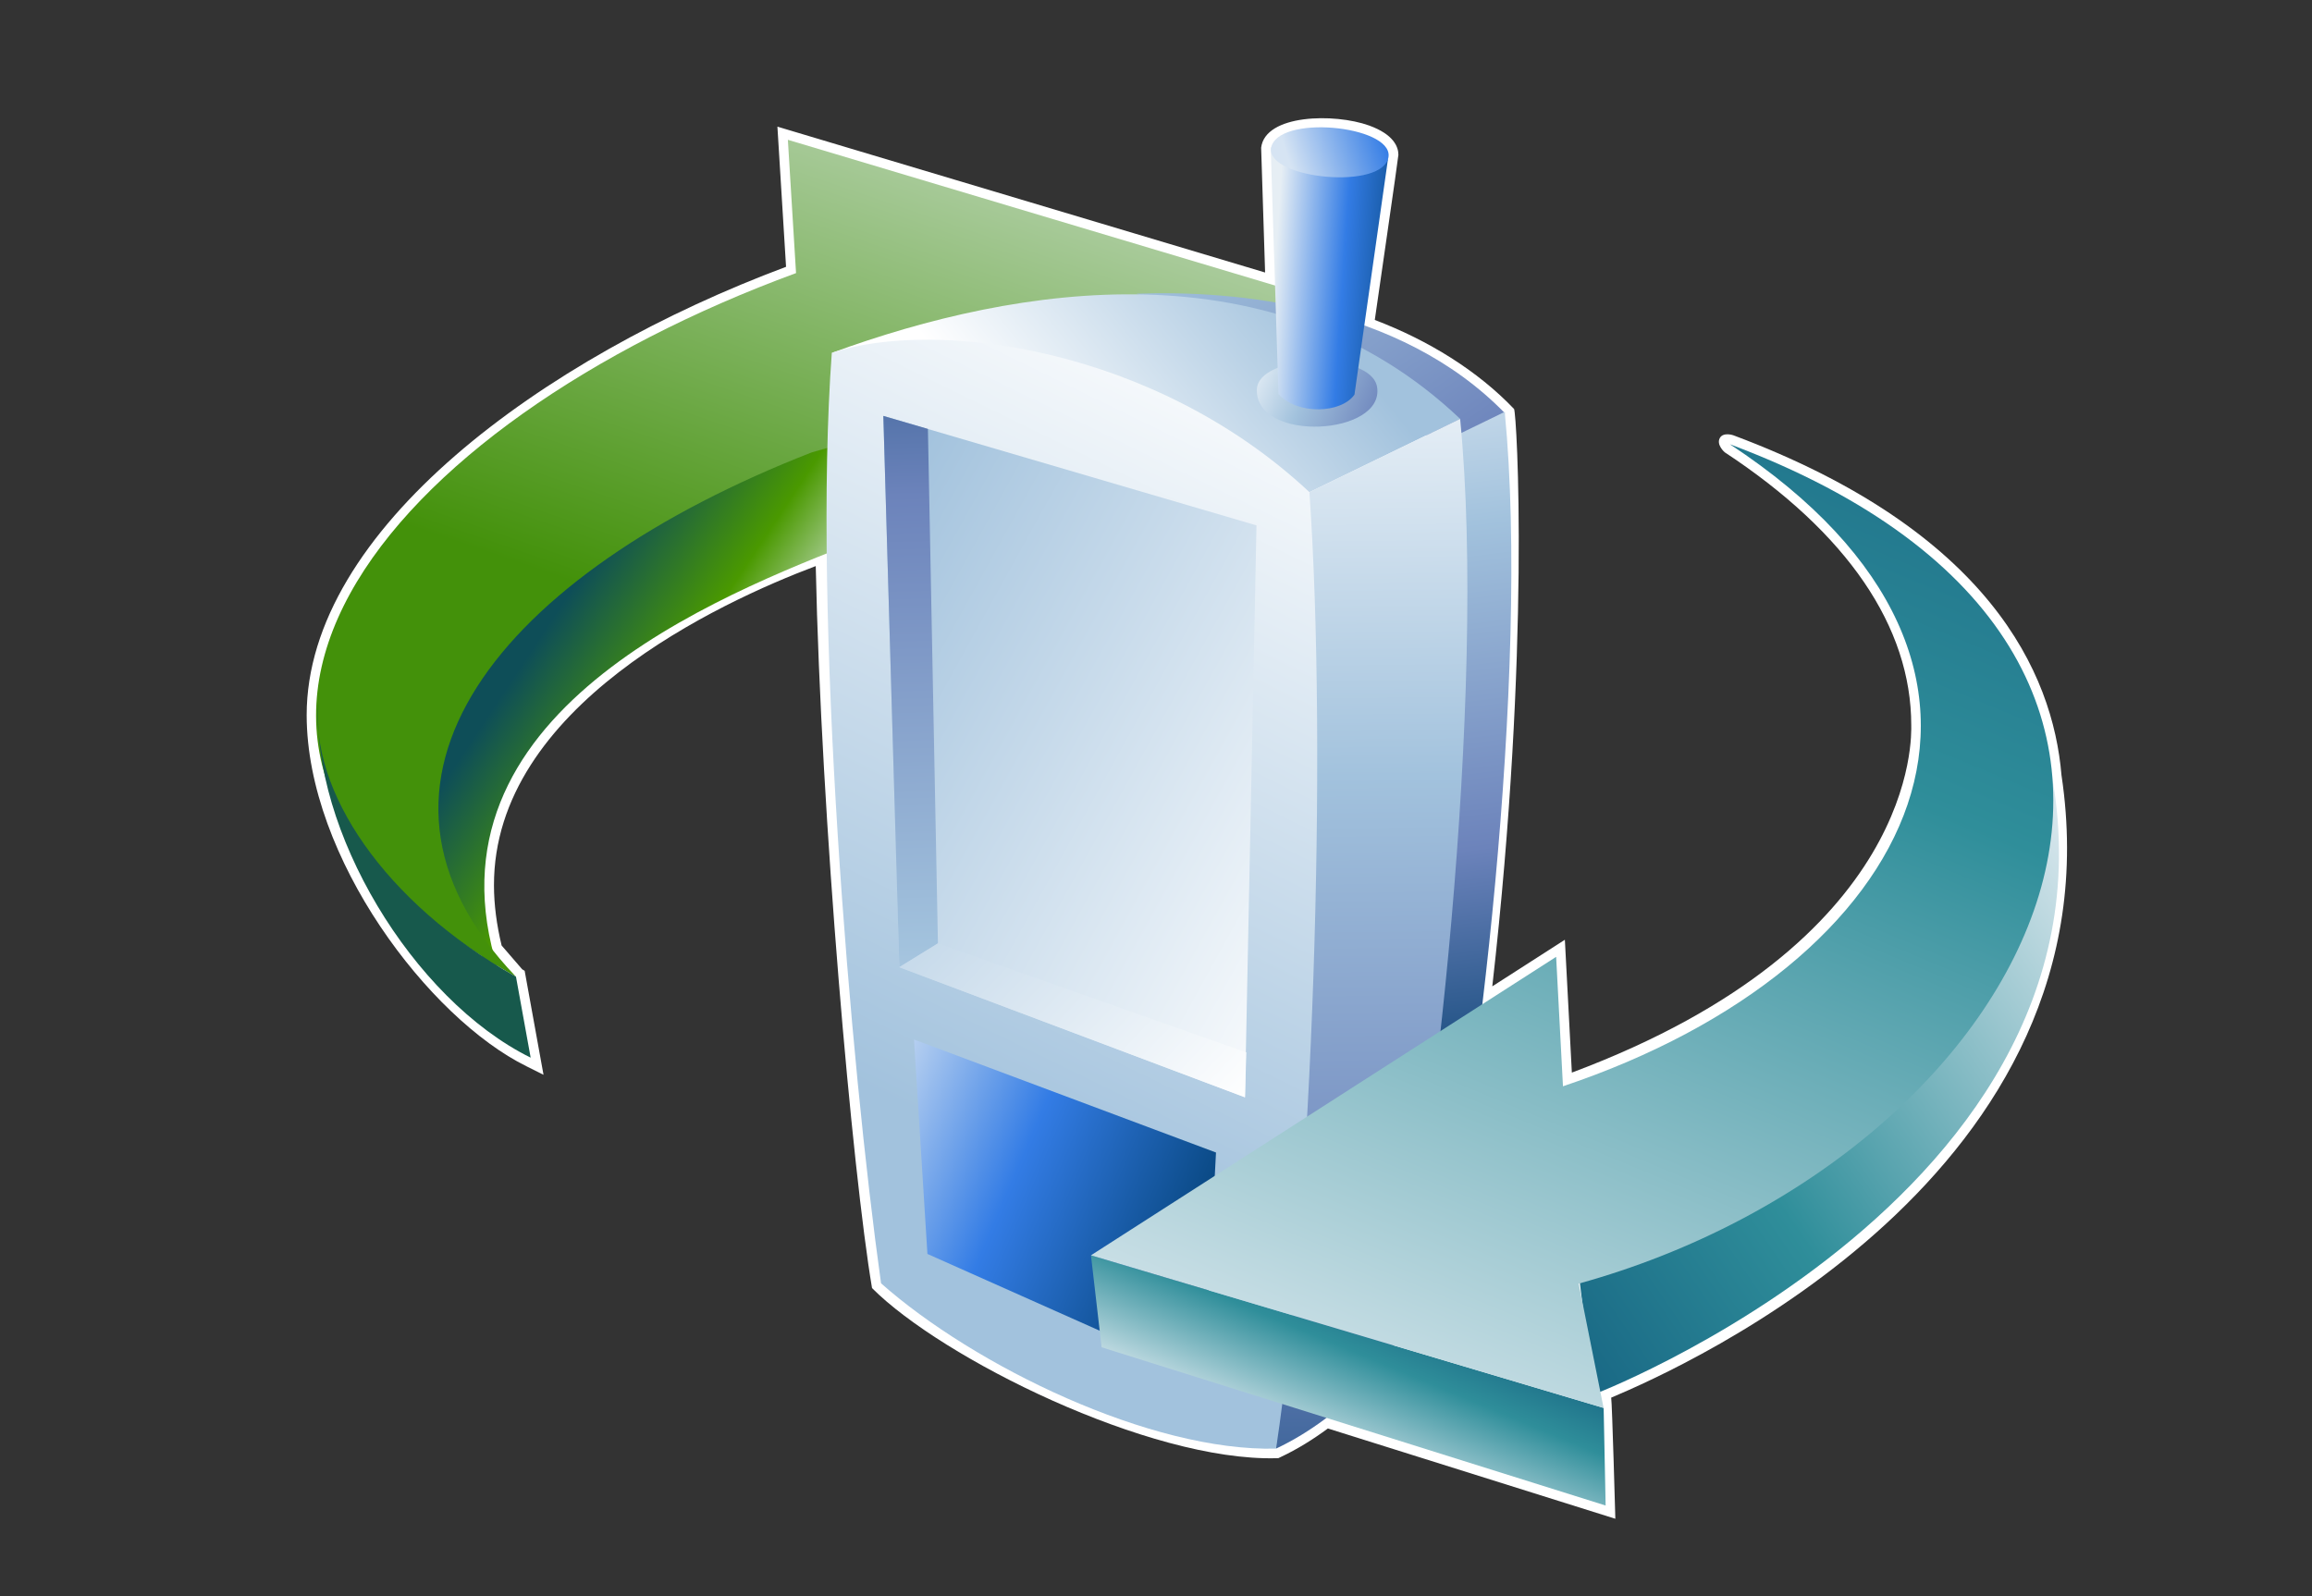 <?xml version="1.0" encoding="UTF-8"?>
<svg xmlns="http://www.w3.org/2000/svg" xmlns:xlink="http://www.w3.org/1999/xlink" contentScriptType="text/ecmascript" width="84" baseProfile="tiny" zoomAndPan="magnify" contentStyleType="text/css" viewBox="0 0 84 58" height="58" preserveAspectRatio="xMidYMid meet" version="1.1">
    <rect x="0" y="0" width="84" height="58" fill="#333333" stroke="none"/>
    <g>
        <g>
            <path fill="#ffffff" d="M 74.898 28.165 C 74.585 24.443 72.26 19.288 62.974 15.816 C 62.974 15.816 62.607 15.688 62.483 15.92 C 62.352 16.168 62.661 16.433 62.661 16.433 C 67.118 19.366 69.44 22.775 69.44 26.351 C 69.44 26.712 69.754 34.243 57.109 38.975 C 57.069 38.201 56.855 34.148 56.855 34.148 L 54.218 35.841 C 55.613 23.566 55.109 15.031 55.009 14.861 C 53.689 13.475 51.902 12.368 49.949 11.626 C 50.014 11.164 50.807 5.715 50.807 5.624 C 50.807 5.336 50.633 4.883 49.743 4.561 C 48.478 4.105 45.966 4.152 45.82 5.367 C 45.82 5.367 45.917 8.421 45.964 9.902 L 28.245 4.602 C 28.245 4.602 28.531 9.248 28.559 9.695 C 19.728 12.995 11.142 19.26 11.142 25.986 C 11.148 31.176 15.601 37.007 19.126 38.744 L 19.747 39.054 L 19.062 35.276 C 19.062 35.276 19.015 35.247 18.973 35.222 C 18.928 35.169 18.319 34.463 18.225 34.356 C 18.041 33.595 17.949 32.87 17.947 32.178 C 17.931 25.676 26.151 21.884 29.638 20.569 C 29.828 29.724 30.975 42.62 31.683 46.805 C 34.212 49.344 41.738 53.105 46.373 52.987 L 46.445 52.985 L 46.51 52.954 C 47.145 52.657 47.727 52.289 48.245 51.906 L 58.689 55.187 C 58.689 55.187 58.572 50.968 58.538 50.786 C 61.143 49.69 77.067 42.616 74.898 28.165 z "/>
            <linearGradient x1="-713.135" gradientTransform="matrix(1.19 0 0 -1.19 875.777 1344.869)" y1="1106.504" x2="-719.863" gradientUnits="userSpaceOnUse" y2="1110.964" xlink:type="simple" xlink:actuate="onLoad" id="XMLID_18_" xlink:show="other">
                <stop stop-color="#e6eef4" offset="0"/>
                <stop stop-color="#4a9900" offset="0.44"/>
                <stop stop-color="#0e4e58" offset="0.94"/>
                <stop stop-color="#0e4e58" offset="1"/>
            </linearGradient>
            <path fill="url(#XMLID_18_)" d="M 18.409 36.1 C 14.582 26.53 25.209 21.99 30.781 19.816 L 30.003 15.656 C 16.69 21.154 12.572 28.134 18.409 36.1 "/>
            <linearGradient x1="-704.514" gradientTransform="matrix(1.19 0 0 -1.19 875.777 1344.869)" y1="1132.241" x2="-712.054" gradientUnits="userSpaceOnUse" y2="1110.165" xlink:type="simple" xlink:actuate="onLoad" id="XMLID_19_" xlink:show="other">
                <stop stop-color="#dce8e4" offset="0"/>
                <stop stop-color="#43910a" offset="1"/>
            </linearGradient>
            <path fill="url(#XMLID_19_)" d="M 18.747 35.492 C 3.87 27.049 14.149 15.349 28.922 9.923 L 28.625 5.08 L 48.404 10.997 L 29.49 16.439 C 18.197 20.841 11.948 28.394 18.747 35.492 z "/>
            <path fill="#17594c" d="M 18.747 35.492 C 13.934 32.783 11.256 28.708 11.569 25.53 C 11.301 30.138 14.979 36.31 19.28 38.432 L 18.747 35.492 z "/>
            <linearGradient x1="-699.634" gradientTransform="matrix(1.19 0 0 -1.19 875.777 1344.869)" y1="1125.019" x2="-689.733" gradientUnits="userSpaceOnUse" y2="1110.908" xlink:type="simple" xlink:actuate="onLoad" id="XMLID_20_" xlink:show="other">
                <stop stop-color="#a2c2dd" offset="0"/>
                <stop stop-color="#a2c2dd" offset="0.1"/>
                <stop stop-color="#6c83bb" offset="0.71"/>
                <stop stop-color="#003d6d" offset="0.99"/>
                <stop stop-color="#003d6d" offset="1"/>
            </linearGradient>
            <path fill="url(#XMLID_20_)" d="M 41.296 10.673 C 44.844 10.542 50.823 11.057 54.68 15.017 L 52.398 16.093 L 41.296 10.673 z "/>
            <linearGradient x1="-694.159" gradientTransform="matrix(1.19 0 0 -1.19 875.777 1344.869)" y1="1123.73" x2="-690.611" gradientUnits="userSpaceOnUse" y2="1095.719" xlink:type="simple" xlink:actuate="onLoad" id="XMLID_21_" xlink:show="other">
                <stop stop-color="#ffffff" offset="0"/>
                <stop stop-color="#a2c2dd" offset="0.35"/>
                <stop stop-color="#6c83bb" offset="0.7"/>
                <stop stop-color="#003d6d" offset="1"/>
            </linearGradient>
            <path fill="url(#XMLID_21_)" d="M 52.774 15.887 L 50.366 48.492 L 52.205 46.904 C 53.642 40.43 55.599 24.459 54.67 14.966 L 52.774 15.887 z "/>
            <linearGradient x1="-705.375" gradientTransform="matrix(1.19 0 0 -1.19 875.777 1344.869)" y1="1114.131" x2="-696.395" gradientUnits="userSpaceOnUse" y2="1121.361" xlink:type="simple" xlink:actuate="onLoad" id="XMLID_22_" xlink:show="other">
                <stop stop-color="#ffffff" offset="0"/>
                <stop stop-color="#ffffff" offset="0.15"/>
                <stop stop-color="#a2c2dd" offset="1"/>
            </linearGradient>
            <path fill="url(#XMLID_22_)" d="M 30.221 12.822 C 36.98 10.35 46.337 8.845 53.051 15.221 L 47.576 17.883 L 30.221 12.822 z "/>
            <linearGradient x1="-694.02" gradientTransform="matrix(1.19 0 0 -1.19 875.777 1344.869)" y1="1121.805" x2="-693.577" gradientUnits="userSpaceOnUse" y2="1077.886" xlink:type="simple" xlink:actuate="onLoad" id="XMLID_23_" xlink:show="other">
                <stop stop-color="#ffffff" offset="0"/>
                <stop stop-color="#a2c2dd" offset="0.35"/>
                <stop stop-color="#6c83bb" offset="0.7"/>
                <stop stop-color="#003d6d" offset="1"/>
            </linearGradient>
            <path fill="url(#XMLID_23_)" d="M 47.574 17.882 L 46.363 52.637 C 48.926 51.432 50.555 49.201 50.555 49.201 C 52.069 42.372 54.03 25.234 53.05 15.22 L 47.574 17.882 z "/>
            <linearGradient x1="-698.355" gradientTransform="matrix(1.19 0 0 -1.19 875.777 1344.869)" y1="1118.949" x2="-692.086" gradientUnits="userSpaceOnUse" y2="1116.213" xlink:type="simple" xlink:actuate="onLoad" id="XMLID_24_" xlink:show="other">
                <stop stop-color="#ffffff" offset="0"/>
                <stop stop-color="#a2c2dd" offset="0.35"/>
                <stop stop-color="#6c83bb" offset="0.7"/>
                <stop stop-color="#003d6d" offset="1"/>
            </linearGradient>
            <path fill="url(#XMLID_24_)" d="M 50.033 14.067 C 50.309 15.827 45.627 16.096 45.664 14.164 C 45.692 12.835 49.829 12.756 50.033 14.067 z "/>
            <linearGradient x1="-697.074" gradientTransform="matrix(1.19 0 0 -1.19 875.777 1344.869)" y1="1121.252" x2="-692.327" gradientUnits="userSpaceOnUse" y2="1120.934" xlink:type="simple" xlink:actuate="onLoad" id="XMLID_25_" xlink:show="other">
                <stop stop-color="#e6eef4" offset="0"/>
                <stop stop-color="#337ce5" offset="0.44"/>
                <stop stop-color="#003d6d" offset="0.94"/>
                <stop stop-color="#003d6d" offset="1"/>
            </linearGradient>
            <path fill="url(#XMLID_25_)" d="M 46.167 5.356 C 46.167 5.356 46.451 14.296 46.45 14.319 C 47.13 15.085 48.736 15.027 49.211 14.338 L 50.427 5.79 L 46.167 5.356 z "/>
            <linearGradient x1="-694.702" gradientTransform="matrix(1.19 0 0 -1.19 875.777 1344.869)" y1="1120.182" x2="-706.72" gradientUnits="userSpaceOnUse" y2="1095.577" xlink:type="simple" xlink:actuate="onLoad" id="XMLID_26_" xlink:show="other">
                <stop stop-color="#ffffff" offset="0"/>
                <stop stop-color="#ffffff" offset="0.05"/>
                <stop stop-color="#a2c2dd" offset="1"/>
            </linearGradient>
            <path fill="url(#XMLID_26_)" d="M 30.221 12.822 C 33.979 11.569 41.942 12.612 47.574 17.883 C 48.235 27.33 47.704 43.737 46.363 52.638 C 41.818 52.756 35.399 49.634 32.01 46.631 C 30.898 38.687 29.518 22.321 30.221 12.822 z "/>
            <linearGradient x1="-692.36" gradientTransform="matrix(1.19 0 0 -1.19 875.777 1344.869)" y1="1101.162" x2="-710.93" gradientUnits="userSpaceOnUse" y2="1111.43" xlink:type="simple" xlink:actuate="onLoad" id="XMLID_27_" xlink:show="other">
                <stop stop-color="#ffffff" offset="0"/>
                <stop stop-color="#ffffff" offset="0.05"/>
                <stop stop-color="#a2c2dd" offset="1"/>
            </linearGradient>
            <polygon fill="url(#XMLID_27_)" points="32.094,15.113 32.674,35.145 45.232,39.872 45.651,19.091   "/>
            <linearGradient x1="-707.271" gradientTransform="matrix(1.19 0 0 -1.19 875.777 1344.869)" y1="1087.646" x2="-708.267" gradientUnits="userSpaceOnUse" y2="1126.734" xlink:type="simple" xlink:actuate="onLoad" id="XMLID_28_" xlink:show="other">
                <stop stop-color="#ffffff" offset="0"/>
                <stop stop-color="#a2c2dd" offset="0.35"/>
                <stop stop-color="#6c83bb" offset="0.7"/>
                <stop stop-color="#003d6d" offset="1"/>
            </linearGradient>
            <polygon fill="url(#XMLID_28_)" points="34.077,34.28 33.713,15.586 32.094,15.113 32.674,35.145   "/>
            <linearGradient x1="-696.813" gradientTransform="matrix(1.19 0 0 -1.19 875.777 1344.869)" y1="1093.117" x2="-711.744" gradientUnits="userSpaceOnUse" y2="1107.202" xlink:type="simple" xlink:actuate="onLoad" id="XMLID_29_" xlink:show="other">
                <stop stop-color="#ffffff" offset="0"/>
                <stop stop-color="#ffffff" offset="0.15"/>
                <stop stop-color="#a2c2dd" offset="1"/>
            </linearGradient>
            <polygon fill="url(#XMLID_29_)" points="32.674,35.145 34.077,34.28 45.281,38.24 45.232,39.872   "/>
            <linearGradient x1="-696.402" gradientTransform="matrix(1.19 0 0 -1.19 875.777 1344.869)" y1="1124.607" x2="-693.525" gradientUnits="userSpaceOnUse" y2="1125.536" xlink:type="simple" xlink:actuate="onLoad" id="XMLID_30_" xlink:show="other">
                <stop stop-color="#d6e4f3" offset="0"/>
                <stop stop-color="#337ce5" offset="1"/>
            </linearGradient>
            <path fill="url(#XMLID_30_)" d="M 50.427 5.79 C 50.028 6.949 45.763 6.433 46.209 5.277 C 46.658 4.131 50.811 4.621 50.427 5.79 z "/>
            <linearGradient x1="-710.789" gradientTransform="matrix(1.19 0 0 -1.19 875.777 1344.869)" y1="1096.247" x2="-697.943" gradientUnits="userSpaceOnUse" y2="1090.749" xlink:type="simple" xlink:actuate="onLoad" id="XMLID_31_" xlink:show="other">
                <stop stop-color="#e6eef4" offset="0"/>
                <stop stop-color="#337ce5" offset="0.44"/>
                <stop stop-color="#003d6d" offset="0.94"/>
                <stop stop-color="#003d6d" offset="1"/>
            </linearGradient>
            <polygon fill="url(#XMLID_31_)" points="44.18,41.879 33.208,37.772 33.695,45.564 43.75,50.045   "/>
            <linearGradient x1="-670.762" gradientTransform="matrix(1.19 0 0 -1.19 875.777 1344.869)" y1="1103.946" x2="-698.855" gradientUnits="userSpaceOnUse" y2="1084.808" xlink:type="simple" xlink:actuate="onLoad" id="XMLID_32_" xlink:show="other">
                <stop stop-color="#e6eef4" offset="0"/>
                <stop stop-color="#2f8e9a" offset="0.44"/>
                <stop stop-color="#003d6d" offset="0.94"/>
                <stop stop-color="#003d6d" offset="1"/>
            </linearGradient>
            <path fill="url(#XMLID_32_)" d="M 73.766 25.235 C 76.585 33.231 64.364 43.11 57.335 46.096 C 57.903 50.869 58.056 50.608 58.056 50.608 C 58.056 50.608 79.742 42.195 73.766 25.235 z "/>
            <linearGradient x1="-695.477" gradientTransform="matrix(1.19 0 0 -1.19 875.777 1344.869)" y1="1085.218" x2="-692.245" gradientUnits="userSpaceOnUse" y2="1092.987" xlink:type="simple" xlink:actuate="onLoad" id="XMLID_33_" xlink:show="other">
                <stop stop-color="#e6eef4" offset="0"/>
                <stop stop-color="#2f8e9a" offset="0.44"/>
                <stop stop-color="#003d6d" offset="0.94"/>
                <stop stop-color="#003d6d" offset="1"/>
            </linearGradient>
            <polygon fill="url(#XMLID_33_)" points="58.264,51.16 58.336,54.706 40.024,48.956 39.637,45.613   "/>
            <linearGradient x1="-693.552" gradientTransform="matrix(1.19 0 0 -1.19 875.777 1344.869)" y1="1083.202" x2="-670.053" gradientUnits="userSpaceOnUse" y2="1139.647" xlink:type="simple" xlink:actuate="onLoad" id="XMLID_34_" xlink:show="other">
                <stop stop-color="#e6eef4" offset="0"/>
                <stop stop-color="#2f8e9a" offset="0.44"/>
                <stop stop-color="#003d6d" offset="0.94"/>
                <stop stop-color="#003d6d" offset="1"/>
            </linearGradient>
            <path fill="url(#XMLID_34_)" d="M 62.851 16.143 C 83.329 23.799 74.144 41.997 57.358 46.643 L 58.262 51.161 L 39.637 45.614 L 56.538 34.769 L 56.786 39.472 C 69.724 35.133 75.215 24.276 62.851 16.143 z "/>
        </g>
        <rect width="84" fill="none" height="58"/>
    </g>
</svg>
